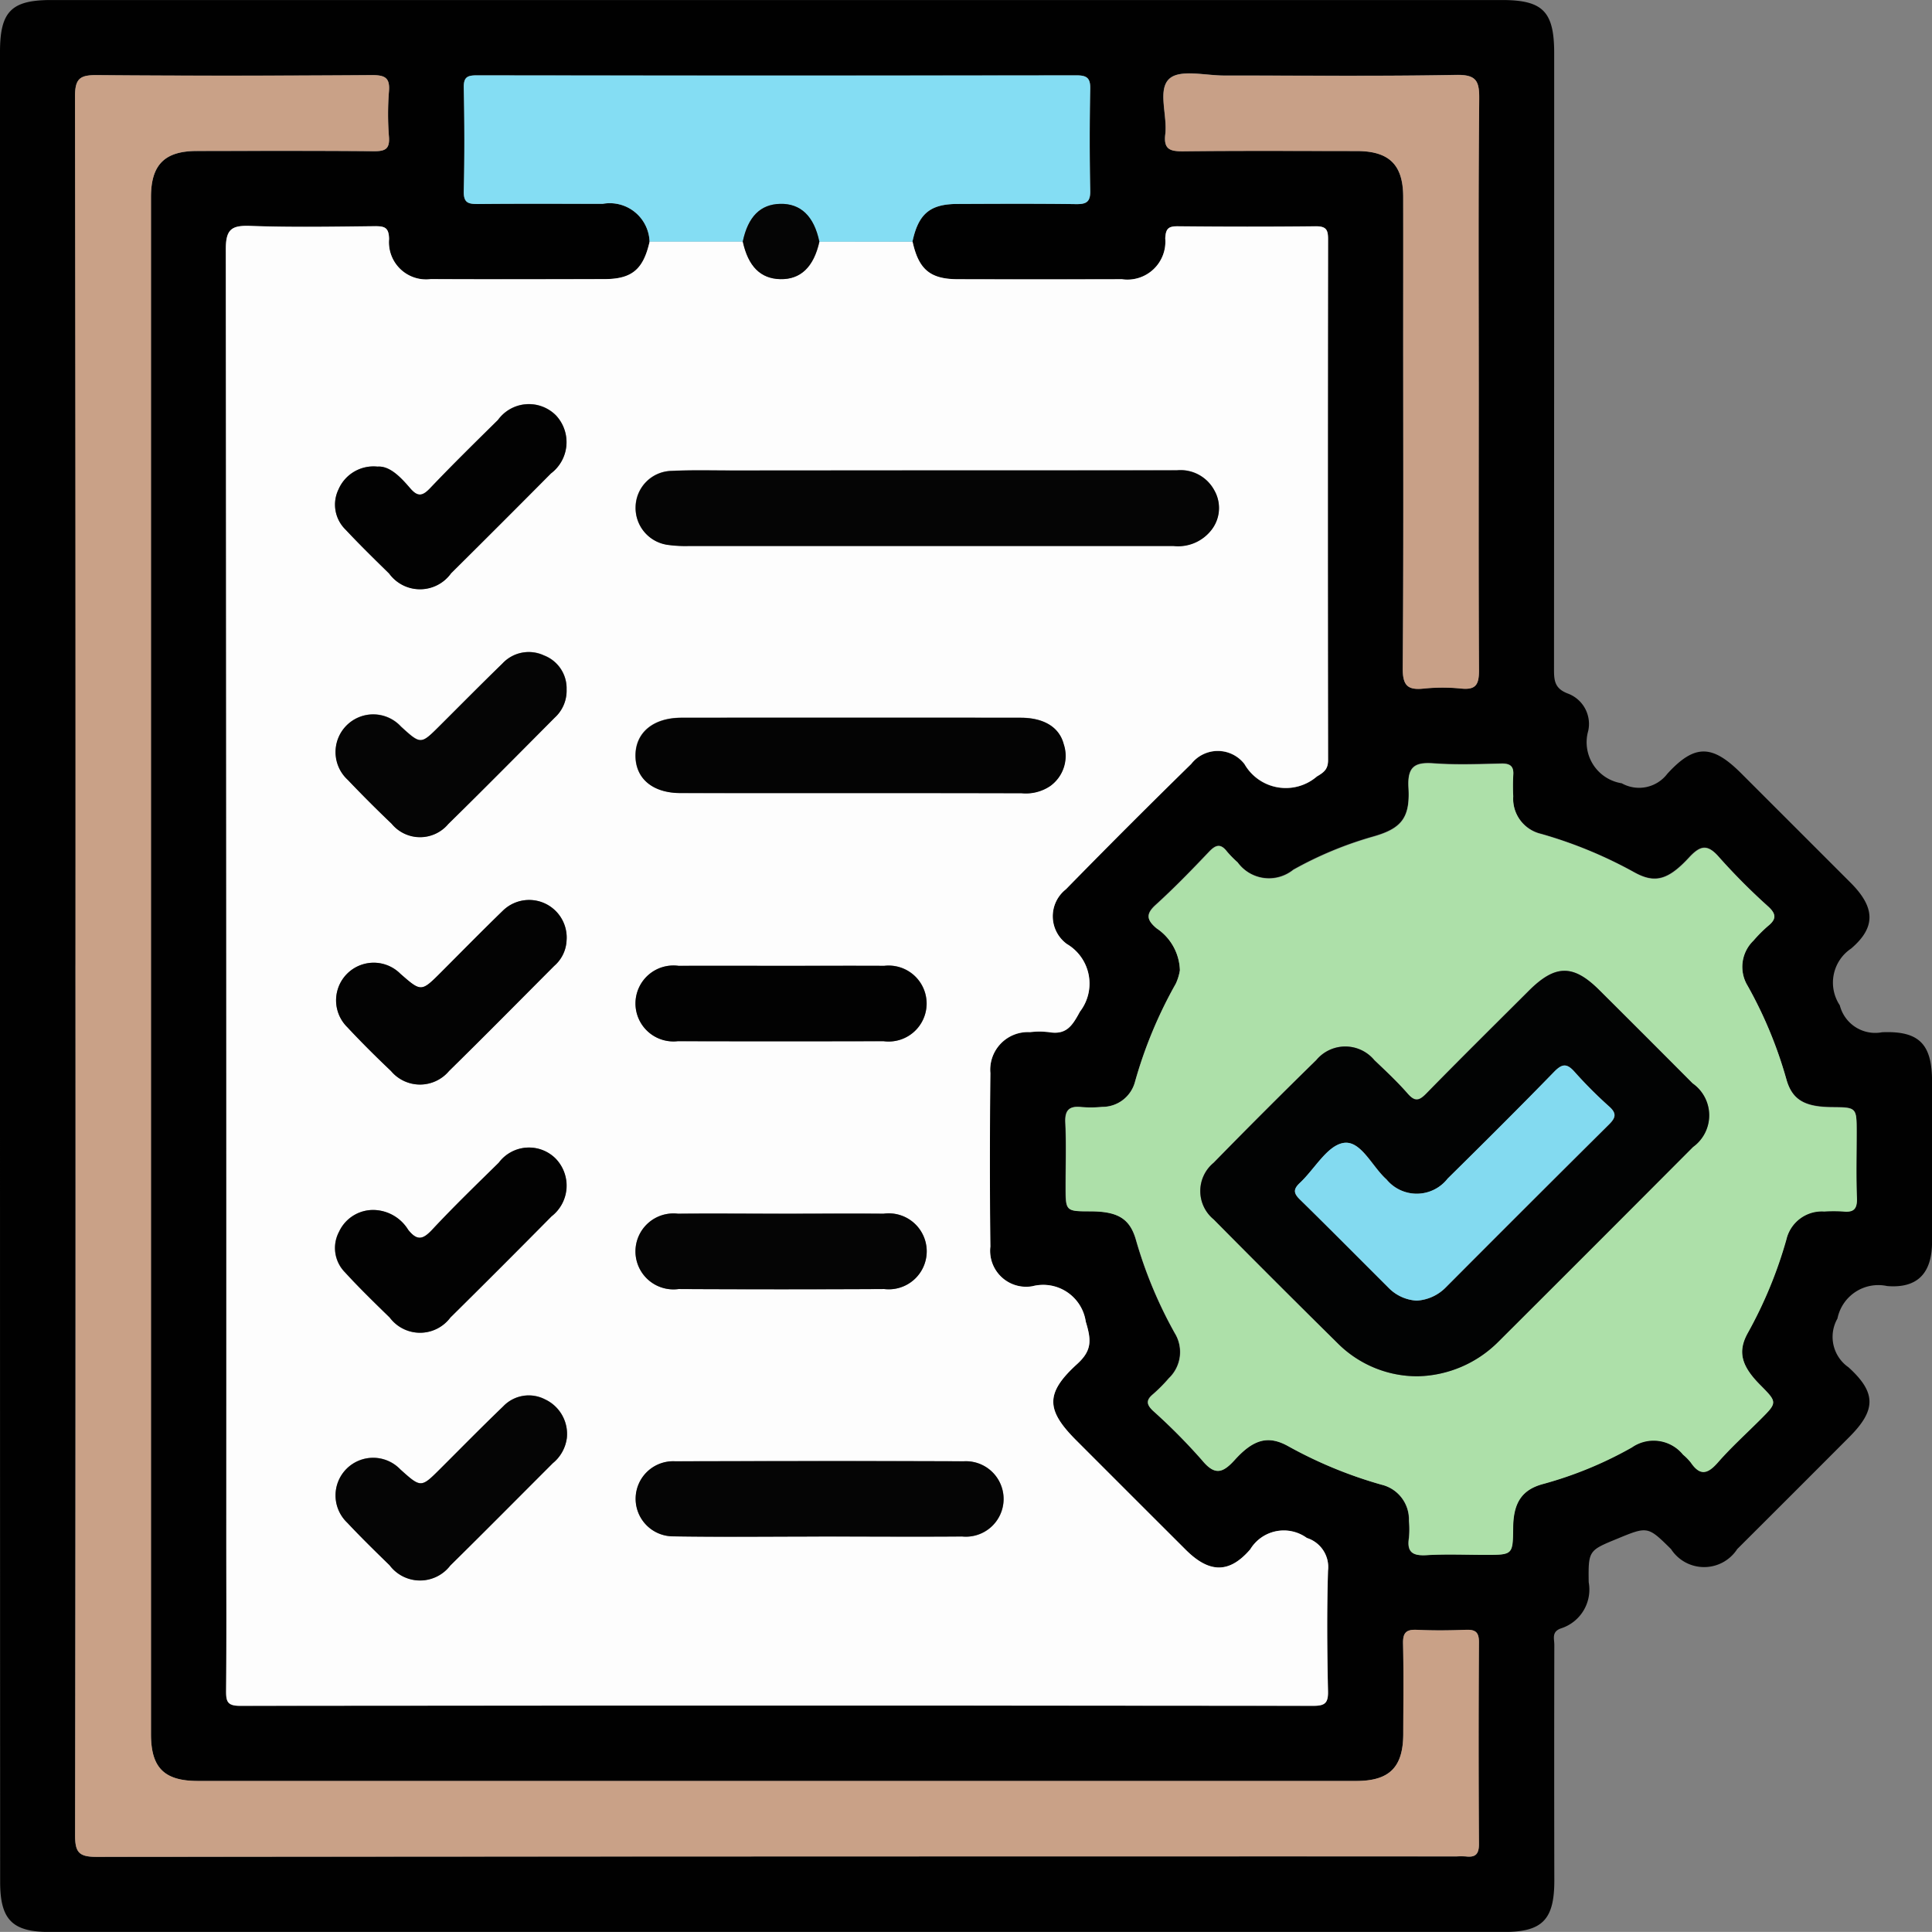 <svg xmlns="http://www.w3.org/2000/svg" width="68.271" height="68.268" viewBox="0 0 68.271 68.268">
  <rect x="0" y="0" width="68.271" height="68.268" fill="#808080" stroke="none"/>
  <g id="Grupo_956509" data-name="Grupo 956509" transform="translate(-215.672 -639.863)">
    <path id="Trazado_631335" data-name="Trazado 631335" d="M215.672,673.965q0-16.133,0-32.267c0-1.428.4-1.834,1.808-1.834h51.267c1.446,0,1.845.406,1.845,1.875q0,10.9-.006,21.8c0,.4.04.665.5.836a1.146,1.146,0,0,1,.711,1.307,1.468,1.468,0,0,0,1.182,1.86,1.254,1.254,0,0,0,1.612-.337c.971-1.062,1.592-1.031,2.611-.013q1.933,1.932,3.866,3.865c.854.856.914,1.559.017,2.325a1.449,1.449,0,0,0-.4,2.006,1.291,1.291,0,0,0,1.492.952c1.32-.058,1.767.429,1.768,1.733,0,1.889,0,3.778,0,5.667,0,1.1-.5,1.657-1.586,1.568a1.473,1.473,0,0,0-1.757,1.148,1.308,1.308,0,0,0,.388,1.721c1,.906.972,1.522.03,2.467q-1.977,1.983-3.96,3.959a1.393,1.393,0,0,1-2.339,0c-.822-.811-.822-.811-1.909-.362-1,.412-1.016.413-1,1.531a1.441,1.441,0,0,1-.964,1.628c-.359.116-.25.37-.251.588q-.009,4.166,0,8.333c0,1.378-.425,1.812-1.776,1.812h-51.4c-1.316,0-1.743-.434-1.744-1.767Q215.672,690.164,215.672,673.965ZM238.625,648.4c-.221.986-.622,1.327-1.6,1.33-2.044,0-4.089.008-6.133,0a1.312,1.312,0,0,1-1.475-1.418c-.007-.406-.152-.456-.5-.452-1.466.017-2.934.044-4.4-.01-.666-.024-.871.117-.869.834q.036,22.8.018,45.594c0,1.777.009,3.555-.007,5.333,0,.371.036.535.487.534q18.965-.022,37.929,0c.4,0,.531-.084.522-.509-.029-1.421-.041-2.845,0-4.265a1.078,1.078,0,0,0-.747-1.157,1.387,1.387,0,0,0-2,.4c-.753.876-1.462.832-2.277.021q-1.938-1.927-3.866-3.864c-1.078-1.078-1.109-1.671.021-2.7.531-.484.51-.846.309-1.5a1.521,1.521,0,0,0-1.885-1.253,1.271,1.271,0,0,1-1.486-1.4c-.026-2.044-.023-4.088,0-6.132a1.331,1.331,0,0,1,1.4-1.447,2.857,2.857,0,0,1,.665,0c.611.1.819-.2,1.1-.724a1.623,1.623,0,0,0-.462-2.39,1.212,1.212,0,0,1-.035-1.933q2.19-2.24,4.43-4.431a1.19,1.19,0,0,1,1.882.006,1.683,1.683,0,0,0,2.559.437c.262-.152.395-.264.394-.582q-.014-9.2,0-18.4c0-.334-.065-.464-.433-.459-1.622.02-3.244.017-4.866,0-.332,0-.438.069-.454.428a1.342,1.342,0,0,1-1.53,1.443q-2.9.011-5.8,0c-.976,0-1.381-.347-1.6-1.329.209-.982.618-1.331,1.59-1.335,1.4-.005,2.8-.013,4.2.006.365,0,.5-.083.493-.474q-.036-1.8,0-3.6c.007-.387-.122-.477-.49-.476q-10.593.015-21.187,0c-.331,0-.466.061-.459.431.024,1.221.028,2.443,0,3.664-.01.42.167.454.508.451,1.466-.015,2.932-.009,4.4-.006A1.406,1.406,0,0,1,238.625,648.4Zm18.74,25.751a1.808,1.808,0,0,1-.146.471,15.642,15.642,0,0,0-1.448,3.49,1.192,1.192,0,0,1-1.151.863,4.319,4.319,0,0,1-.732.007c-.428-.046-.6.1-.575.551.035.753.01,1.51.01,2.265,0,.864,0,.864.89.867.939,0,1.375.244,1.593,1a15.446,15.446,0,0,0,1.375,3.305,1.277,1.277,0,0,1-.21,1.593,5.522,5.522,0,0,1-.562.567c-.25.208-.23.363,0,.582a20.721,20.721,0,0,1,1.734,1.749c.454.552.732.454,1.16-.018.666-.736,1.188-.862,1.873-.485a15.424,15.424,0,0,0,3.308,1.366,1.265,1.265,0,0,1,.972,1.28,3.162,3.162,0,0,1,0,.6c-.083.523.149.639.631.61.686-.041,1.376-.01,2.065-.01.974,0,.974,0,.984-.961.009-.874.3-1.341,1.069-1.546A13.663,13.663,0,0,0,273.332,691a1.341,1.341,0,0,1,1.809.255,1.915,1.915,0,0,1,.279.286c.328.481.6.391.952-.01.466-.534,1-1.013,1.5-1.516.605-.606.605-.606-.005-1.222-.657-.663-.807-1.167-.441-1.833a15.346,15.346,0,0,0,1.367-3.308,1.284,1.284,0,0,1,1.336-.99,5.531,5.531,0,0,1,.666,0c.366.041.505-.076.49-.468-.03-.776-.009-1.554-.009-2.331,0-.876,0-.876-.874-.883-.947-.008-1.4-.246-1.608-.983a15.083,15.083,0,0,0-1.369-3.306,1.288,1.288,0,0,1,.205-1.6,4.764,4.764,0,0,1,.517-.519c.287-.233.3-.411.011-.677a21.96,21.96,0,0,1-1.739-1.745c-.411-.477-.665-.422-1.066.012-.735.794-1.2.919-1.917.529a15.584,15.584,0,0,0-3.308-1.367,1.28,1.28,0,0,1-.988-1.334,6.971,6.971,0,0,1,0-.732c.029-.323-.1-.426-.416-.419-.8.017-1.6.05-2.4-.009-.682-.05-.924.139-.883.86.061,1.07-.248,1.447-1.255,1.731a13.042,13.042,0,0,0-2.815,1.17,1.369,1.369,0,0,1-1.968-.262,3.859,3.859,0,0,1-.374-.38c-.22-.285-.391-.248-.63,0-.611.644-1.23,1.284-1.888,1.88-.364.33-.319.534.022.825A1.848,1.848,0,0,1,257.366,674.15Zm-39.026-.16q0,15.364-.014,30.728c0,.6.133.762.75.761q24.03-.028,48.059-.015a2.874,2.874,0,0,1,.333,0c.332.039.467-.069.465-.435q-.022-3.566,0-7.132c0-.365-.131-.452-.464-.44-.577.021-1.156.027-1.733,0-.378-.019-.493.107-.484.484.023,1.066.012,2.133.007,3.2-.005,1.174-.489,1.657-1.665,1.657q-20.464,0-40.927,0c-1.191,0-1.66-.466-1.66-1.651q0-27.162,0-54.323c0-1.139.484-1.623,1.619-1.625,2.089,0,4.177-.011,6.266.008.4,0,.556-.084.524-.511a10.191,10.191,0,0,1,0-1.6c.041-.485-.14-.58-.594-.577-3.244.02-6.488.025-9.732,0-.586-.005-.768.118-.767.745Q218.357,658.626,218.34,673.99Zm49.586-20.634c0-3.333-.017-6.665.015-10,.006-.637-.1-.862-.812-.849-2.732.051-5.465.018-8.2.022-.663,0-1.549-.227-1.93.107-.437.385-.07,1.295-.151,1.969-.066.542.179.6.64.6,2.044-.022,4.088-.012,6.132-.009,1.14,0,1.631.485,1.635,1.617.007,1.644,0,3.288,0,4.932,0,3.91.015,7.82-.016,11.73,0,.607.171.776.742.716a6.513,6.513,0,0,1,1.331,0c.52.053.623-.157.62-.641C267.916,660.154,267.926,656.755,267.926,653.356Z" transform="translate(0 0)" fill="#010101"/>
    <path id="Trazado_631336" data-name="Trazado 631336" d="M269.81,670.288c.215.983.62,1.327,1.6,1.329q2.9.007,5.8,0a1.342,1.342,0,0,0,1.53-1.443c.016-.36.123-.432.454-.428,1.622.016,3.244.018,4.866,0,.368,0,.434.125.433.459q-.014,9.2,0,18.4c0,.318-.132.43-.394.582a1.683,1.683,0,0,1-2.559-.437,1.19,1.19,0,0,0-1.882-.006q-2.239,2.191-4.43,4.431a1.212,1.212,0,0,0,.035,1.933,1.623,1.623,0,0,1,.462,2.39c-.281.522-.49.828-1.1.724a2.854,2.854,0,0,0-.665,0,1.331,1.331,0,0,0-1.4,1.447c-.021,2.044-.024,4.089,0,6.132a1.271,1.271,0,0,0,1.486,1.4,1.521,1.521,0,0,1,1.885,1.253c.2.657.222,1.019-.309,1.5-1.13,1.031-1.1,1.624-.021,2.7q1.932,1.933,3.866,3.864c.816.811,1.525.855,2.277-.021a1.387,1.387,0,0,1,2-.4,1.078,1.078,0,0,1,.747,1.157c-.044,1.421-.032,2.844,0,4.265.009.425-.123.509-.522.509q-18.965-.016-37.929,0c-.45,0-.49-.163-.487-.534.017-1.777.007-3.555.007-5.333q0-22.8-.018-45.594c0-.718.2-.858.87-.834,1.465.053,2.933.026,4.4.01.346,0,.491.046.5.452a1.312,1.312,0,0,0,1.475,1.418c2.044.009,4.089.006,6.133,0,.975,0,1.377-.343,1.6-1.33h3.294c.19.874.623,1.31,1.32,1.328.722.018,1.189-.429,1.387-1.328Zm.541,8.084h-6.93c-.711,0-1.423-.019-2.132.015a1.3,1.3,0,0,0-1.271,1.284A1.314,1.314,0,0,0,261.171,681a4.482,4.482,0,0,0,.729.038q6.6,0,13.194,0,1.966,0,3.931,0a1.492,1.492,0,0,0,1.347-.576,1.257,1.257,0,0,0,.1-1.383,1.355,1.355,0,0,0-1.327-.715Q274.749,678.378,270.351,678.372ZM267.6,689.777q3.03,0,6.059,0a1.54,1.54,0,0,0,1.008-.255,1.311,1.311,0,0,0,.476-1.484c-.159-.6-.706-.928-1.522-.928q-5.992-.006-11.985,0c-1.008,0-1.635.537-1.623,1.361.011.8.617,1.3,1.595,1.3C263.61,689.78,265.607,689.777,267.6,689.777ZM266.5,716.048v0c1.688,0,3.375.01,5.063,0a1.333,1.333,0,1,0,.054-2.657c-3.4-.016-6.8-.01-10.193,0a1.327,1.327,0,1,0-.053,2.652C263.077,716.069,264.788,716.048,266.5,716.048Zm-1.314-11.409c-1.222,0-2.445-.011-3.667,0a1.342,1.342,0,1,0,.023,2.662q3.633.016,7.266,0a1.342,1.342,0,1,0-.023-2.662C267.584,704.629,266.384,704.639,265.184,704.64Zm-7.6-18.543a1.243,1.243,0,0,0-.8-1.189,1.269,1.269,0,0,0-1.467.288c-.745.728-1.478,1.469-2.215,2.2-.667.666-.666.666-1.368.028a1.331,1.331,0,1,0-1.88,1.881q.757.794,1.551,1.552a1.3,1.3,0,0,0,2,.009c1.267-1.24,2.512-2.5,3.763-3.76A1.285,1.285,0,0,0,257.583,686.1Zm.006,26.488a1.35,1.35,0,0,0-.778-1.391,1.247,1.247,0,0,0-1.471.253c-.75.723-1.48,1.466-2.218,2.2-.684.683-.684.683-1.416.026a1.329,1.329,0,1,0-1.878,1.88c.486.517.993,1.013,1.5,1.508a1.345,1.345,0,0,0,2.143.009c1.216-1.2,2.417-2.41,3.624-3.618A1.377,1.377,0,0,0,257.589,712.585Zm-.006-17.631a1.327,1.327,0,0,0-2.258-1.015c-.731.71-1.445,1.438-2.167,2.159s-.712.712-1.453.063a1.33,1.33,0,1,0-1.878,1.884c.5.535,1.02,1.049,1.548,1.554a1.338,1.338,0,0,0,2.052,0c1.25-1.226,2.48-2.473,3.716-3.713A1.263,1.263,0,0,0,257.584,694.954Zm7.625.926c-1.222,0-2.444-.005-3.666,0a1.342,1.342,0,1,0-.027,2.662q3.633.012,7.265,0a1.342,1.342,0,1,0,.027-2.662C267.609,695.874,266.409,695.88,265.209,695.88ZM250.9,678.239a1.347,1.347,0,0,0-1.375.8,1.233,1.233,0,0,0,.241,1.416c.5.534,1.023,1.046,1.546,1.558a1.349,1.349,0,0,0,2.19-.008q1.773-1.755,3.528-3.528a1.384,1.384,0,0,0,.176-2.052,1.348,1.348,0,0,0-2.047.161c-.805.794-1.613,1.586-2.392,2.406-.274.288-.441.324-.712.008C251.71,678.6,251.331,678.207,250.9,678.239Zm0,26.278a1.325,1.325,0,0,0-1.362.762,1.221,1.221,0,0,0,.2,1.422c.508.556,1.05,1.083,1.59,1.608a1.337,1.337,0,0,0,2.144,0q1.8-1.776,3.575-3.576a1.373,1.373,0,0,0,.134-2.051,1.332,1.332,0,0,0-2,.157c-.791.777-1.589,1.549-2.345,2.359-.326.349-.532.417-.855.012A1.464,1.464,0,0,0,250.9,704.517Z" transform="translate(-21.89 -21.888)" fill="#fdfdfd"/>
    <path id="Trazado_631337" data-name="Trazado 631337" d="M360.59,748.109a1.848,1.848,0,0,0-.827-1.483c-.341-.291-.386-.5-.022-.825.657-.6,1.276-1.236,1.888-1.88.239-.252.41-.288.63,0a3.859,3.859,0,0,0,.374.38,1.369,1.369,0,0,0,1.968.262,13.054,13.054,0,0,1,2.815-1.17c1.007-.284,1.316-.661,1.255-1.731-.041-.721.2-.91.883-.86.8.059,1.6.026,2.4.008.317-.007.445.1.416.419a6.986,6.986,0,0,0,0,.732,1.28,1.28,0,0,0,.988,1.334,15.577,15.577,0,0,1,3.308,1.367c.713.39,1.182.266,1.917-.529.4-.434.655-.489,1.066-.012a21.954,21.954,0,0,0,1.739,1.745c.287.266.276.444-.011.677a4.763,4.763,0,0,0-.517.519,1.288,1.288,0,0,0-.205,1.6,15.083,15.083,0,0,1,1.369,3.306c.208.736.661.975,1.608.983.874.007.874.007.874.883,0,.777-.021,1.555.009,2.331.015.391-.124.508-.49.468a5.543,5.543,0,0,0-.666,0,1.285,1.285,0,0,0-1.336.991,15.343,15.343,0,0,1-1.367,3.308c-.367.666-.216,1.17.441,1.833.611.616.611.616.005,1.222-.5.5-1.032.981-1.5,1.516-.351.4-.623.492-.952.01a1.909,1.909,0,0,0-.279-.286,1.341,1.341,0,0,0-1.809-.255,13.668,13.668,0,0,1-3.125,1.287c-.765.2-1.061.673-1.069,1.546-.01.961-.01.961-.984.961-.688,0-1.379-.031-2.065.01-.482.029-.714-.087-.631-.61a3.157,3.157,0,0,0,0-.6,1.265,1.265,0,0,0-.972-1.28,15.428,15.428,0,0,1-3.307-1.366c-.686-.377-1.207-.251-1.873.485-.427.472-.705.569-1.16.018a20.717,20.717,0,0,0-1.734-1.749c-.23-.219-.25-.374,0-.582a5.513,5.513,0,0,0,.563-.567,1.277,1.277,0,0,0,.209-1.593,15.444,15.444,0,0,1-1.375-3.305c-.219-.752-.654-.992-1.593-1-.89,0-.89,0-.89-.867,0-.755.026-1.512-.01-2.265-.021-.455.147-.6.575-.551a4.319,4.319,0,0,0,.732-.007A1.192,1.192,0,0,0,359,752.07a15.643,15.643,0,0,1,1.448-3.49A1.808,1.808,0,0,0,360.59,748.109Zm8.394,14.347a4.145,4.145,0,0,0,2.861-1.23q3.434-3.441,6.874-6.877a1.378,1.378,0,0,0-.015-2.246q-1.64-1.656-3.3-3.3c-.916-.913-1.552-.906-2.484.023-1.21,1.208-2.426,2.409-3.621,3.631-.256.262-.406.3-.664.008-.365-.417-.77-.8-1.174-1.18a1.333,1.333,0,0,0-2.055-.005q-1.831,1.795-3.626,3.627a1.294,1.294,0,0,0,0,2q2.2,2.228,4.429,4.424A3.976,3.976,0,0,0,368.983,762.456Z" transform="translate(-103.224 -73.958)" fill="#ade0a9"/>
    <path id="Trazado_631338" data-name="Trazado 631338" d="M225.612,681.267q0-15.364-.016-30.728c0-.627.18-.75.767-.745,3.244.028,6.488.023,9.732,0,.453,0,.635.092.594.577a10.2,10.2,0,0,0,0,1.6c.032.427-.125.514-.524.511-2.088-.019-4.177-.012-6.266-.008-1.135,0-1.619.486-1.619,1.625q0,27.162,0,54.323c0,1.185.469,1.651,1.66,1.651q20.463,0,40.927,0c1.176,0,1.66-.483,1.665-1.657,0-1.066.016-2.133-.007-3.2-.008-.377.106-.5.484-.484.576.029,1.156.023,1.733,0,.333-.012.467.075.464.44q-.023,3.566,0,7.132c0,.366-.133.474-.465.435a2.888,2.888,0,0,0-.333,0q-24.029,0-48.059.015c-.617,0-.751-.166-.75-.761Q225.626,696.631,225.612,681.267Z" transform="translate(-7.272 -7.277)" fill="#c9a187"/>
    <path id="Trazado_631339" data-name="Trazado 631339" d="M286.869,655.695h-3.294a1.406,1.406,0,0,0-1.658-1.335c-1.466,0-2.932-.009-4.4.006-.341,0-.518-.031-.508-.451.029-1.221.025-2.443,0-3.664-.007-.37.128-.431.459-.431q10.594.013,21.187,0c.368,0,.5.09.49.476q-.036,1.8,0,3.6c.008.391-.128.479-.493.474-1.4-.019-2.8-.012-4.2-.006-.972,0-1.38.352-1.59,1.335h-3.294c-.192-.9-.662-1.352-1.387-1.334C287.488,654.378,287.052,654.818,286.869,655.695Z" transform="translate(-44.949 -7.294)" fill="#84ddf3"/>
    <path id="Trazado_631340" data-name="Trazado 631340" d="M380.669,660.469c0,3.4-.01,6.8.01,10.2,0,.484-.1.693-.62.641a6.521,6.521,0,0,0-1.331,0c-.571.061-.747-.109-.742-.716.031-3.91.016-7.82.016-11.73,0-1.644,0-3.288,0-4.932,0-1.133-.5-1.615-1.635-1.617-2.044,0-4.088-.014-6.132.009-.46.005-.705-.056-.64-.6.082-.674-.285-1.584.151-1.968.381-.335,1.267-.106,1.93-.108,2.733,0,5.466.028,8.2-.022.71-.013.817.212.811.849C380.652,653.8,380.669,657.136,380.669,660.469Z" transform="translate(-112.743 -7.113)" fill="#c8a087"/>
    <path id="Trazado_631341" data-name="Trazado 631341" d="M310.044,702.052q4.4,0,8.8,0a1.355,1.355,0,0,1,1.327.715,1.257,1.257,0,0,1-.1,1.383,1.492,1.492,0,0,1-1.347.576q-1.966,0-3.931,0-6.6,0-13.194,0a4.489,4.489,0,0,1-.729-.038,1.314,1.314,0,0,1-1.153-1.332,1.3,1.3,0,0,1,1.271-1.284c.709-.034,1.421-.015,2.132-.015Z" transform="translate(-61.583 -45.567)" fill="#050505"/>
    <path id="Trazado_631342" data-name="Trazado 631342" d="M307.3,737.425c-2,0-3.995,0-5.992,0-.977,0-1.583-.5-1.595-1.3-.012-.824.615-1.36,1.623-1.361q5.992-.007,11.985,0c.816,0,1.363.327,1.522.928a1.311,1.311,0,0,1-.476,1.484,1.541,1.541,0,0,1-1.008.255Q310.326,737.423,307.3,737.425Z" transform="translate(-61.582 -69.536)" fill="#040404"/>
    <path id="Trazado_631343" data-name="Trazado 631343" d="M306.182,835.75c-1.71,0-3.42.021-5.13-.008a1.327,1.327,0,1,1,.053-2.652c3.4-.007,6.8-.012,10.193,0a1.333,1.333,0,1,1-.054,2.657c-1.688.014-3.375,0-5.063,0Z" transform="translate(-61.575 -141.59)" fill="#050505"/>
    <path id="Trazado_631344" data-name="Trazado 631344" d="M304.878,800.358c1.2,0,2.4-.01,3.6,0a1.342,1.342,0,1,1,.023,2.662q-3.633.019-7.266,0a1.342,1.342,0,1,1-.023-2.662C302.433,800.346,303.655,800.358,304.878,800.358Z" transform="translate(-61.583 -117.606)" fill="#050505"/>
    <path id="Trazado_631345" data-name="Trazado 631345" d="M268.182,727.392a1.286,1.286,0,0,1-.419,1.013c-1.251,1.256-2.5,2.52-3.763,3.76a1.3,1.3,0,0,1-2-.009q-.794-.757-1.551-1.552a1.331,1.331,0,1,1,1.88-1.881c.7.638.7.638,1.368-.028.737-.736,1.47-1.477,2.215-2.2a1.269,1.269,0,0,1,1.468-.288A1.243,1.243,0,0,1,268.182,727.392Z" transform="translate(-32.489 -63.182)" fill="#050505"/>
    <path id="Trazado_631346" data-name="Trazado 631346" d="M268.186,825.922a1.377,1.377,0,0,1-.493.871c-1.206,1.207-2.408,2.42-3.624,3.618a1.345,1.345,0,0,1-2.143-.009c-.508-.495-1.016-.991-1.5-1.508a1.329,1.329,0,1,1,1.878-1.88c.732.657.732.656,1.416-.026.737-.736,1.467-1.479,2.218-2.2a1.247,1.247,0,0,1,1.471-.253A1.35,1.35,0,0,1,268.186,825.922Z" transform="translate(-32.486 -135.225)" fill="#050505"/>
    <path id="Trazado_631347" data-name="Trazado 631347" d="M268.186,760.26a1.263,1.263,0,0,1-.438.929c-1.237,1.24-2.466,2.487-3.716,3.713a1.338,1.338,0,0,1-2.052,0c-.529-.5-1.05-1.019-1.549-1.554a1.33,1.33,0,1,1,1.878-1.884c.742.649.742.649,1.453-.063s1.435-1.449,2.167-2.159a1.327,1.327,0,0,1,2.258,1.015Z" transform="translate(-32.492 -87.194)" fill="#030303"/>
    <path id="Trazado_631348" data-name="Trazado 631348" d="M304.912,767.582c1.2,0,2.4-.006,3.6,0a1.342,1.342,0,1,1-.027,2.663q-3.633.009-7.265,0a1.342,1.342,0,1,1,.027-2.662C302.468,767.576,303.69,767.582,304.912,767.582Z" transform="translate(-61.593 -93.589)" fill="#020202"/>
    <path id="Trazado_631349" data-name="Trazado 631349" d="M261.486,695.507c.43-.032.809.36,1.155.765.271.316.439.28.712-.008.779-.819,1.587-1.611,2.392-2.406a1.348,1.348,0,0,1,2.047-.161,1.384,1.384,0,0,1-.176,2.052q-1.758,1.771-3.529,3.528a1.349,1.349,0,0,1-2.19.008c-.523-.512-1.046-1.024-1.546-1.558a1.233,1.233,0,0,1-.241-1.416A1.347,1.347,0,0,1,261.486,695.507Z" transform="translate(-32.475 -39.155)" fill="#020202"/>
    <path id="Trazado_631350" data-name="Trazado 631350" d="M261.481,793.824a1.464,1.464,0,0,1,1.085.692c.323.405.529.337.855-.012.756-.81,1.554-1.582,2.345-2.359a1.332,1.332,0,0,1,2-.157,1.373,1.373,0,0,1-.134,2.051q-1.779,1.8-3.575,3.576a1.337,1.337,0,0,1-2.144,0c-.541-.526-1.082-1.052-1.59-1.608a1.221,1.221,0,0,1-.2-1.422A1.325,1.325,0,0,1,261.481,793.824Z" transform="translate(-32.468 -111.195)" fill="#020202"/>
    <path id="Trazado_631351" data-name="Trazado 631351" d="M313.9,668.151c.184-.876.619-1.316,1.32-1.334.725-.018,1.2.433,1.387,1.334-.2.9-.665,1.346-1.387,1.328C314.524,669.461,314.091,669.025,313.9,668.151Z" transform="translate(-71.981 -19.751)" fill="#050505"/>
    <path id="Trazado_631352" data-name="Trazado 631352" d="M382.08,782.573a3.971,3.971,0,0,1-2.77-1.12q-2.228-2.2-4.429-4.424a1.294,1.294,0,0,1,0-2q1.792-1.833,3.626-3.627a1.333,1.333,0,0,1,2.055.005c.4.38.809.763,1.174,1.18.258.295.408.255.664-.008,1.195-1.222,2.411-2.424,3.621-3.631.931-.929,1.567-.936,2.484-.023q1.651,1.645,3.3,3.3a1.378,1.378,0,0,1,.015,2.246q-3.431,3.445-6.874,6.877A4.141,4.141,0,0,1,382.08,782.573Zm-.025-2.673a1.568,1.568,0,0,0,1.045-.481q2.869-2.877,5.75-5.741c.234-.232.287-.387.014-.632a15.246,15.246,0,0,1-1.223-1.224c-.271-.307-.436-.3-.727-.005-1.238,1.273-2.5,2.525-3.763,3.773a1.384,1.384,0,0,1-2.16.029c-.515-.457-.911-1.4-1.529-1.288-.576.1-1.014.926-1.533,1.411-.234.219-.233.359,0,.584,1.062,1.041,2.108,2.1,3.162,3.149A1.505,1.505,0,0,0,382.054,779.9Z" transform="translate(-116.321 -94.077)" fill="#020303"/>
    <path id="Trazado_631353" data-name="Trazado 631353" d="M391.224,789.078a1.505,1.505,0,0,1-.969-.427c-1.053-1.05-2.1-2.108-3.162-3.149-.229-.225-.23-.365,0-.584.519-.484.957-1.307,1.533-1.411.619-.112,1.015.831,1.529,1.288a1.384,1.384,0,0,0,2.16-.029c1.265-1.247,2.525-2.5,3.763-3.773.291-.3.456-.3.727.005a15.25,15.25,0,0,0,1.223,1.224c.273.245.22.4-.014.632q-2.885,2.86-5.75,5.741A1.569,1.569,0,0,1,391.224,789.078Z" transform="translate(-125.49 -103.255)" fill="#83daf0"/>
  </g>
</svg>
